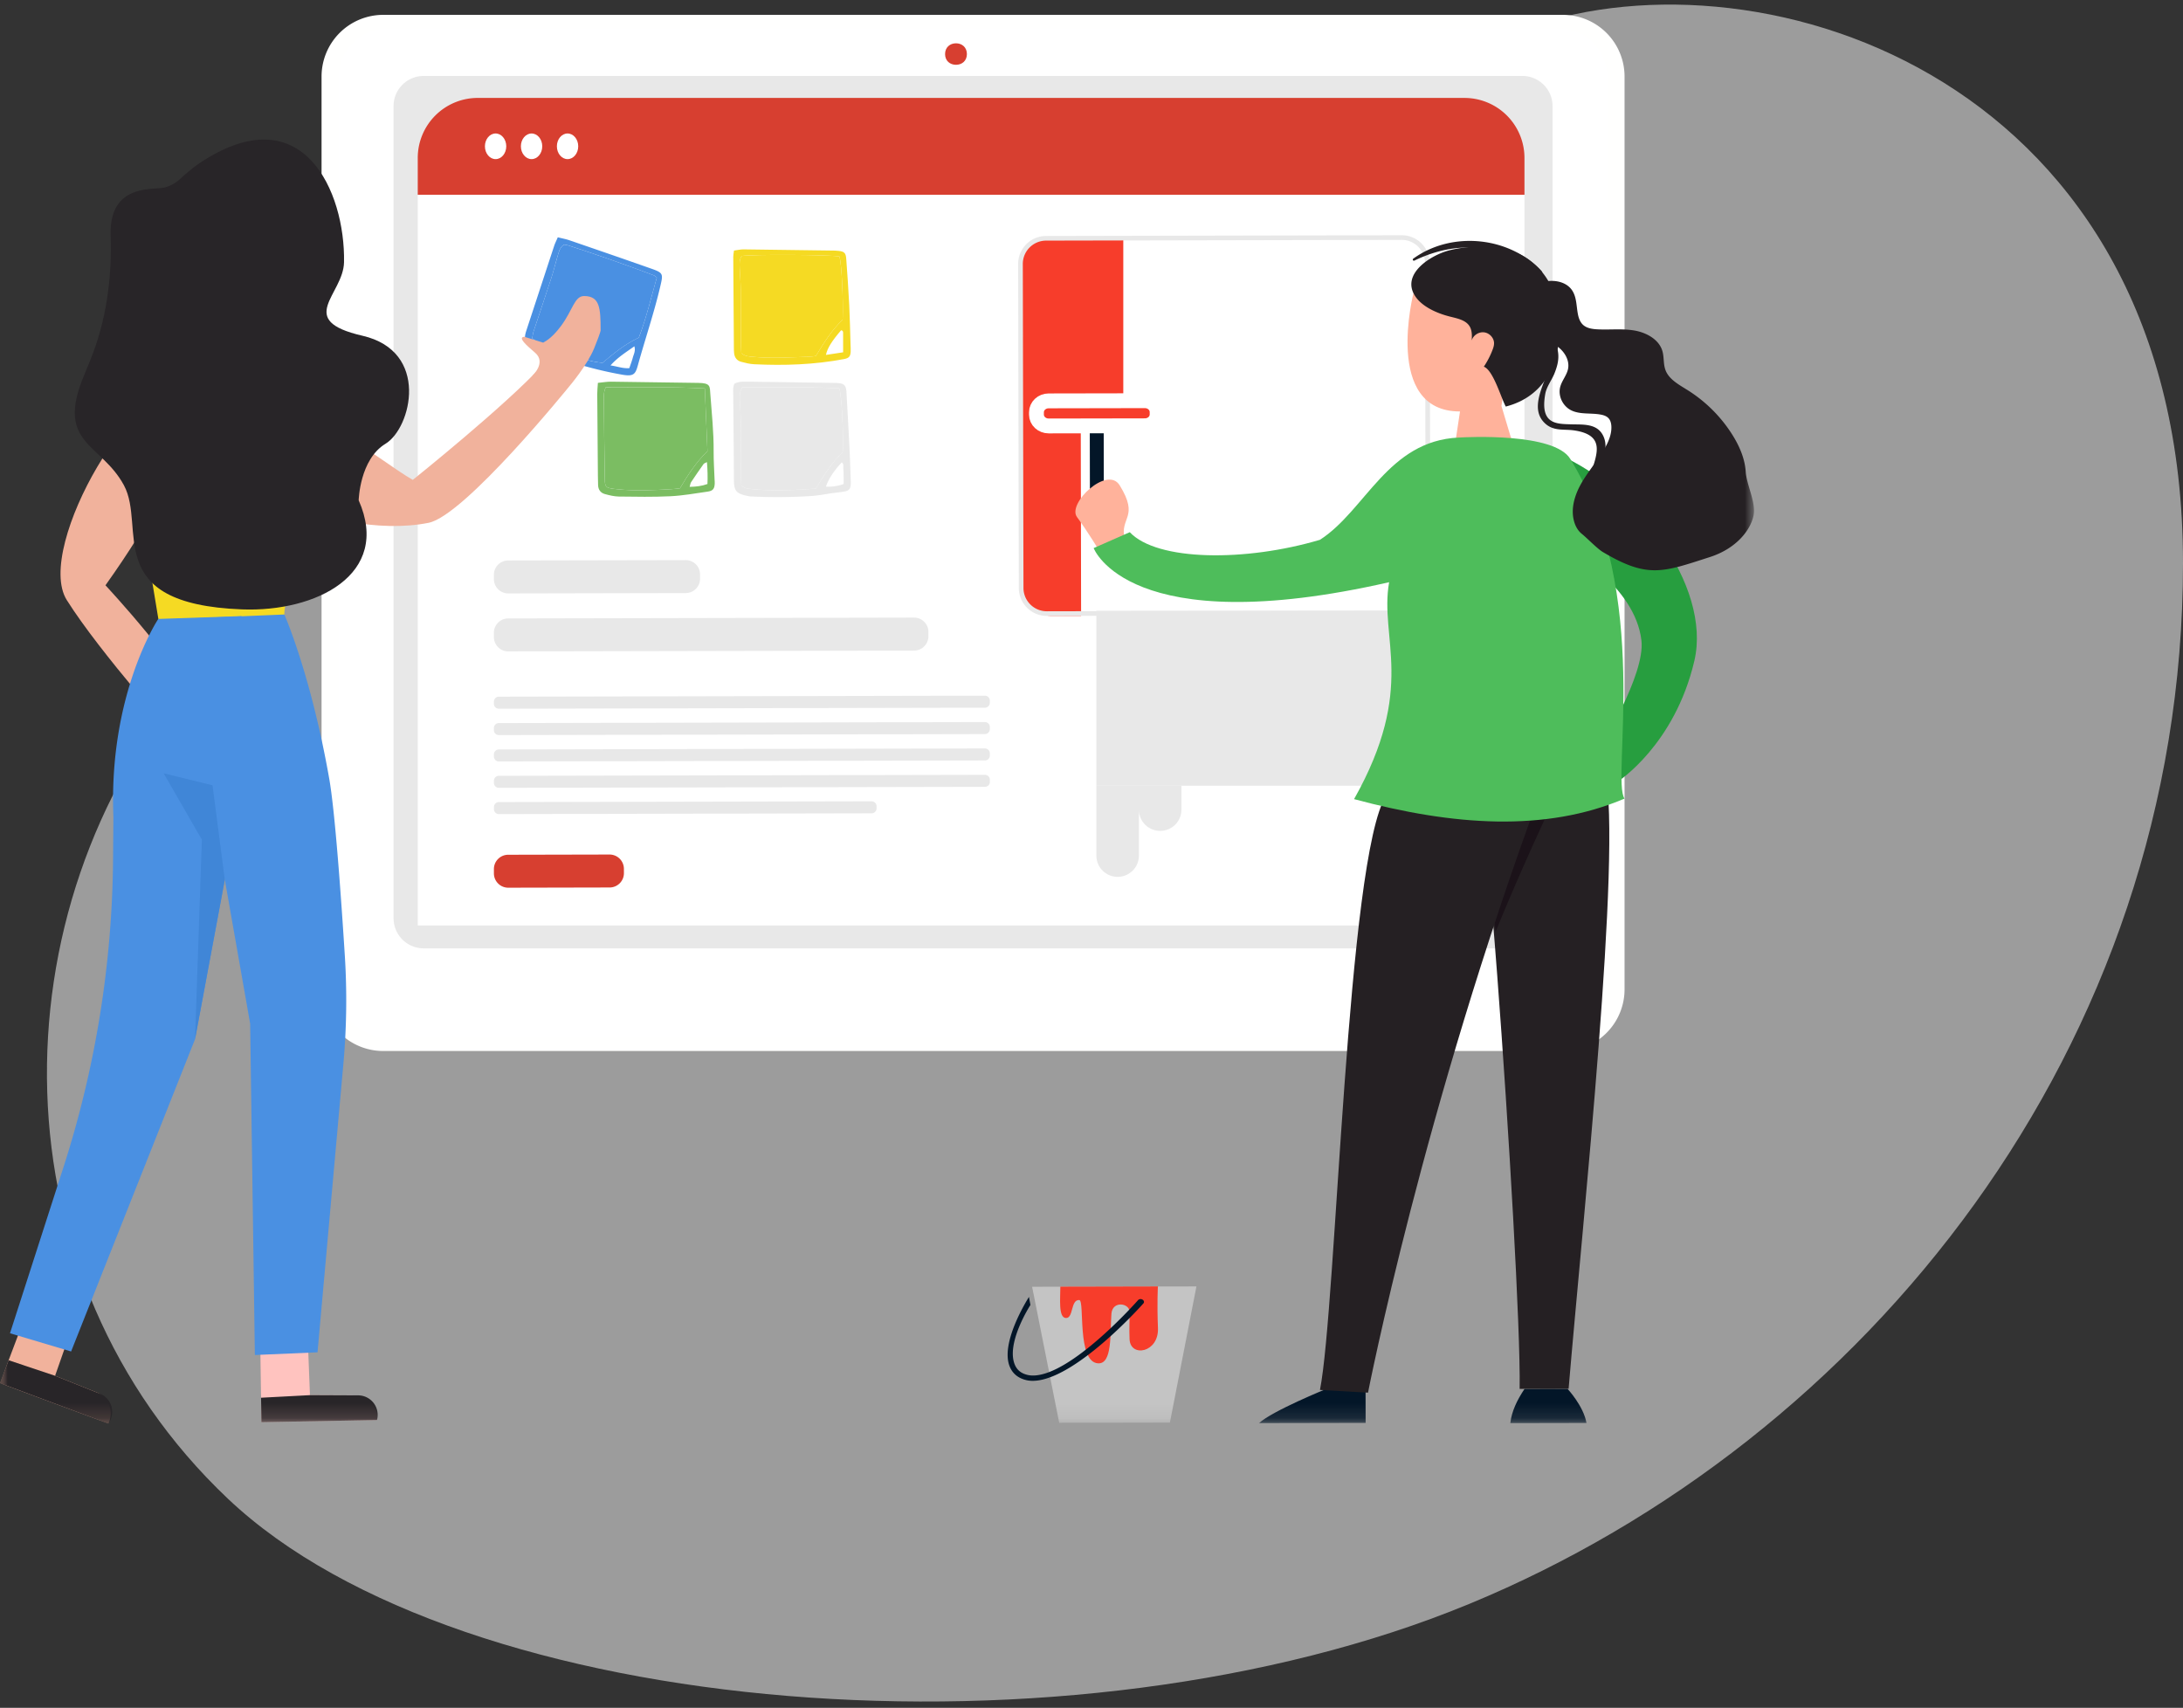 <svg xmlns="http://www.w3.org/2000/svg" xmlns:xlink="http://www.w3.org/1999/xlink" width="147" height="115" viewBox="0 0 147 115">
    <rect x="0" y="0" width="147" height="115" fill="#333333" stroke="none"/>
    <defs>
        <path id="a" d="M0 94.856h118.112V0H0z"/>
    </defs>
    <g fill="none" fill-rule="evenodd">
        <path fill="#E8E8E8" d="M12.85 45.607c13.308-15.722 28.67-2.786 54.823-16.404C93.827 15.584 87.111 7.346 102.92 1.827 118.727-3.692 147 5.28 147 37.924c0 32.644-21.414 59.076-48.069 70.083-26.654 11.008-67.778 7.876-83.583-7.086C-.458 85.959-.458 61.329 12.85 45.607z" opacity=".582"/>
        <g transform="translate(0 1)">
            <path fill="#FFFFFE" d="M105.242 69.772H25.806a4.152 4.152 0 0 1-4.153-4.152V4.153A4.153 4.153 0 0 1 25.806 0h79.436a4.153 4.153 0 0 1 4.153 4.153V65.62a4.152 4.152 0 0 1-4.153 4.152"/>
            <path fill="#FFF" d="M104.949 68.854h-78.85a3.291 3.291 0 0 1-3.291-3.291V4.209a3.291 3.291 0 0 1 3.29-3.291h78.85a3.291 3.291 0 0 1 3.292 3.291v61.354a3.291 3.291 0 0 1-3.291 3.291"/>
            <path fill="#E8E8E8" d="M102.518 62.86H28.53a2.028 2.028 0 0 1-2.028-2.028V6.142c0-1.119.908-2.027 2.028-2.027h73.988c1.12 0 2.028.908 2.028 2.028v54.69c0 1.119-.908 2.027-2.028 2.027"/>
            <path fill="#D73F30" d="M65.11 2.642c0 .454-.33.721-.735.721-.406 0-.735-.267-.735-.721 0-.455.33-.726.735-.726.406 0 .735.271.735.726"/>
            <mask id="b" fill="#fff">
                <use xlink:href="#a"/>
            </mask>
            <path fill="#FFF" d="M28.131 61.318h74.524V12.114H28.131z" mask="url(#b)"/>
            <path fill="#D73F30" d="M98.615 5.594H32.172a4.04 4.04 0 0 0-4.041 4.041v2.48h74.524v-2.48a4.04 4.04 0 0 0-4.04-4.04" mask="url(#b)"/>
            <path fill="#FFF" d="M34.091 8.851c0 .477-.322.864-.718.864-.398 0-.719-.387-.719-.864 0-.476.321-.863.719-.863.396 0 .718.387.718.863M36.514 8.851c0 .477-.321.864-.718.864-.397 0-.72-.387-.72-.864 0-.476.323-.863.72-.863.397 0 .718.387.718.863M38.937 8.851c0 .477-.321.864-.718.864-.398 0-.719-.387-.719-.864 0-.476.321-.863.719-.863.397 0 .718.387.718.863" mask="url(#b)"/>
            <path fill="#E8E8E8" d="M73.828 51.91h24.404V40.129H73.828z" mask="url(#b)"/>
            <path fill="#F5DA23" d="M56.743 20.528c-.742.71-1.272 1.56-1.804 2.444-.146.017-.3.044-.455.05-1.25.039-2.5.127-3.75.009-.27-.026-.546-.021-.811-.245-.009-.192-.027-.416-.028-.64-.006-1.228-.002-2.456-.015-3.684-.005-.477-.051-.954-.07-1.43-.011-.272-.03-.548.13-.793.663-.117 5.879-.092 6.59.032.145.531.264 2.842.213 4.257" mask="url(#b)"/>
            <path fill="#FFF" d="M56.775 22.723l-1.157.176c.096-.456.38-.91 1.016-1.655.122 0 .14.087.14.178v1.3" mask="url(#b)"/>
            <path fill="#F5DA23" d="M56.775 22.723l-.001-1.3c0-.092-.018-.178-.14-.179-.636.744-.92 1.2-1.016 1.655l1.157-.176m-.033-2.195c.051-1.415-.067-3.726-.212-4.257-.711-.124-5.927-.15-6.59-.032-.16.245-.142.521-.13.793.019.476.065.953.07 1.43.013 1.228.008 2.456.015 3.684 0 .224.02.448.028.64.266.224.541.219.811.245 1.25.118 2.5.03 3.75-.01.155-.005.309-.032.455-.049.532-.885 1.062-1.733 1.803-2.444m-7.317-4.656c.247-.032.447-.083.646-.08 2.047.022 4.094.053 6.142.082.09.002.182.008.272.02.362.044.47.138.498.52.078 1.044.15 2.088.203 3.133.044.885.06 1.773.088 2.66.004.16.019.32.009.477-.02.327-.12.432-.45.495-2 .379-4.02.446-6.049.348-.291-.013-.584-.087-.868-.162-.293-.076-.454-.288-.483-.592-.006-.068-.013-.137-.014-.205-.016-2.093-.031-4.186-.043-6.279-.001-.111.025-.223.049-.417" mask="url(#b)"/>
            <path fill="#E8E8E8" d="M49.983 25.08c2.195-.005 4.372-.038 6.535.07.161.532.283 2.833.232 4.29-.713.678-1.26 1.541-1.815 2.462-1.452.104-2.922.187-4.397.022-.203-.022-.41-.033-.615-.24-.007-.174-.021-.398-.022-.623-.006-1.228-.001-2.456-.015-3.683-.005-.477-.05-.954-.07-1.43-.012-.273-.024-.548.167-.869" mask="url(#b)"/>
            <path fill="#FFF" d="M55.619 31.77c.157-.493.558-1.105 1.066-1.632.15.114.091.283.105.424.016.179.016.359.02.539.003.154 0 .308 0 .492-.393.14-.78.195-1.191.177" mask="url(#b)"/>
            <path fill="#E8E8E8" d="M55.619 31.77c.411.018.798-.036 1.191-.177 0-.184.003-.338 0-.492-.004-.18-.004-.36-.02-.54-.014-.14.045-.309-.105-.423-.508.527-.909 1.139-1.066 1.632m-5.636-6.69c-.191.32-.18.595-.167.867.02.477.065.954.07 1.431.013 1.227.01 2.455.015 3.683.001.225.015.449.022.623.204.207.412.218.615.24 1.475.165 2.945.082 4.396-.022.556-.92 1.103-1.783 1.816-2.463.051-1.456-.07-3.757-.232-4.29-2.163-.107-4.34-.074-6.535-.07m-.529-.244c.252-.126.524-.14.796-.136 2.002.027 4.004.057 6.006.088.09.001.182.005.272.018.289.041.404.149.453.424.012.067.016.135.02.204.068 1.248.14 2.498.203 3.747.034.658.053 1.319.077 1.978.006.159.018.319.006.477-.02.284-.124.406-.412.46-.268.05-.541.072-.812.11-.472.066-.943.164-1.418.195-1.34.086-2.683.096-4.025.033a1.324 1.324 0 0 1-.204-.02c-.839-.172-.996-.314-.997-1.168-.003-1.865-.03-3.73-.042-5.597-.001-.269-.041-.545.077-.813M76.693 51.91h-2.865v4.702a1.432 1.432 0 1 0 2.865 0V53.48a1.432 1.432 0 1 0 2.863 0v-1.57h-2.863z" mask="url(#b)"/>
            <path fill="#7BBD62" d="M40.79 25.079c2.237-.002 4.435-.04 6.672.078l.177 4.224c-.753.733-1.314 1.586-1.85 2.5-.185.02-.386.05-.588.06-1.205.068-2.41.132-3.614.004-.09-.01-.181-.015-.271-.028-.518-.071-.58-.13-.59-.637-.018-.979-.027-1.957-.039-2.937-.009-.772-.017-1.546-.024-2.32-.003-.291-.034-.588.127-.944" mask="url(#b)"/>
            <path fill="#FFF" d="M47.606 30.117c.04.528.056.995.032 1.475-.387.143-.76.18-1.2.192.04-.132.048-.237.099-.315.273-.411.553-.818.84-1.22.04-.057.13-.077.23-.132" mask="url(#b)"/>
            <path fill="#7BBD62" d="M47.606 30.117c-.099.055-.19.075-.23.131-.286.403-.566.81-.839 1.221-.05.078-.058.183-.098.315.44-.011.812-.05 1.2-.192.023-.48.008-.947-.033-1.475m-6.816-5.039c-.16.358-.13.654-.127.946l.024 2.32c.012.978.02 1.957.039 2.935.01.507.072.567.59.639.09.012.18.018.271.027 1.205.128 2.41.064 3.614-.004.202-.01.403-.04.589-.06.535-.913 1.096-1.767 1.849-2.5l-.177-4.224c-2.237-.118-4.435-.08-6.672-.079m-.528-.297c.347-.033.617-.083.887-.08 1.956.022 3.912.057 5.867.082.843.01.78.225.82.781.093 1.27.229 2.537.22 3.814-.005.636.04 1.273.063 1.909.004.091.016.182.011.272-.016.356-.124.496-.48.546-.832.118-1.665.27-2.502.311-1.157.056-2.32.034-3.48.02-.312-.005-.628-.083-.933-.166-.292-.078-.452-.299-.46-.606-.013-.409-.015-.819-.018-1.228-.014-1.638-.03-3.275-.039-4.913-.001-.223.026-.447.044-.742" mask="url(#b)"/>
            <path fill="#E8E8E8" d="M46.177 38.935l-11.95.025a.967.967 0 0 1-.969-.964v-.288c0-.533.43-.966.964-.968l11.95-.024a.965.965 0 0 1 .968.964l.001.288c.001.533-.43.966-.964.967" mask="url(#b)"/>
            <path fill="#D73F30" d="M41.05 58.761l-6.824.015a.965.965 0 0 1-.967-.964v-.288c-.002-.533.43-.967.963-.967l6.823-.015a.966.966 0 0 1 .968.964l.001.288c.001.533-.43.967-.964.967" mask="url(#b)"/>
            <path fill="#E8E8E8" d="M61.555 42.808l-27.329.056a.966.966 0 0 1-.967-.964v-.288c-.002-.533.43-.967.963-.968l27.328-.056c.534-.001.967.43.968.964v.288c.001.533-.43.966-.963.968M66.323 48.431l-32.731.068a.333.333 0 0 1-.334-.333v-.142c0-.184.148-.333.332-.333l32.73-.069c.185 0 .334.149.334.333v.142a.333.333 0 0 1-.331.334M66.322 46.655l-32.73.068a.333.333 0 0 1-.334-.333v-.142c0-.184.148-.333.332-.334l32.73-.068c.184 0 .334.149.334.333v.142a.333.333 0 0 1-.332.334M66.324 50.208l-32.731.067a.333.333 0 0 1-.334-.332V49.8c0-.184.149-.333.333-.333l32.73-.068c.184 0 .333.148.334.332v.143a.333.333 0 0 1-.332.334M66.325 51.984l-32.73.067a.333.333 0 0 1-.334-.332v-.143c0-.184.148-.333.332-.333l32.73-.068c.184 0 .334.148.334.332v.143a.333.333 0 0 1-.332.334M58.694 53.767l-25.098.052a.333.333 0 0 1-.334-.333v-.142c0-.184.148-.334.332-.334l25.099-.052c.184 0 .333.149.333.333v.142a.333.333 0 0 1-.332.334" mask="url(#b)"/>
            <path fill="#C4C4C4" d="M78.78 94.793l-7.454.014-1.825-9.16 11.065-.022z" mask="url(#b)"/>
            <path fill="#F73D2B" d="M71.403 85.639c.002.781-.148 2.094.374 2.113.522.02.306-1.245.9-1.211.38.021-.176 4.162 1.259 4.262.986.069.806-2.03.907-3.344.07-.89 1.21-.716 1.22-.127.01.658-.032 1.098 0 1.847.053 1.25 1.98.918 1.912-.752-.069-1.671-.004-2.802-.004-2.802l-6.568.014" mask="url(#b)"/>
            <path fill="#031628" d="M69.544 91.982a1.84 1.84 0 0 1-.423-.045c-.529-.122-.9-.41-1.103-.856-.73-1.606 1.194-4.615 1.27-4.75l.1.542c-.018.032-1.691 2.618-1.034 4.062.156.343.434.556.85.651.115.026.235.039.36.038 2.583-.004 7-4.992 7.048-5.05.18-.225.518-.013.397.177-.202.24-4.688 5.225-7.465 5.231" mask="url(#b)"/>
            <path fill="#4A90E2" d="M44.23 17.69c-.39 1.372-.707 2.723-1.213 4.045-.904.42-1.68 1.05-2.434 1.691-.69-.03-1.903-.38-3.596-1.034-.4-.155-.802-.307-1.15-.619.033-.162.049-.319.096-.464.399-1.209.81-2.414 1.202-3.624.162-.497.284-1.007.433-1.508.078-.258.143-.53.415-.705.097.02.21.03.316.063 1.923.627 3.836 1.286 5.727 2.005.06.022.106.077.204.15" mask="url(#b)"/>
            <path fill="#FFF" d="M42.379 23.789c-.423.037-.799-.116-1.268-.182.486-.548 1.037-.88 1.605-1.288.096.313-.043.532-.1.754-.063.237-.154.467-.237.716" mask="url(#b)"/>
            <path fill="#4A90E2" d="M42.379 23.789c.083-.25.174-.479.236-.716.058-.222.197-.441.101-.754-.568.408-1.12.74-1.605 1.288.469.066.845.219 1.268.182m1.852-6.098c-.099-.074-.146-.129-.205-.15a125.972 125.972 0 0 0-5.727-2.006c-.106-.034-.219-.044-.316-.063-.272.176-.337.447-.415.705-.149.501-.271 1.01-.433 1.508-.392 1.21-.803 2.415-1.201 3.624-.048.145-.064.302-.097.464.348.312.75.464 1.15.619 1.693.654 2.907 1.004 3.596 1.034.754-.642 1.53-1.27 2.434-1.69.505-1.323.822-2.674 1.214-4.045m-6.67-2.712c.3.075.545.119.777.198 1.829.629 3.658 1.257 5.482 1.9.858.302.846.347.634 1.244-.417 1.774-1.007 3.498-1.493 5.251-.167.604-.27.798-1.053.66-1.35-.235-2.663-.589-3.963-1.006-.627-.2-1.236-.458-1.853-.691a.871.871 0 0 1-.183-.092c-.469-.32-.7-.47-.466-1.182.626-1.902 1.247-3.804 1.874-5.706.056-.17.139-.33.244-.576" mask="url(#b)"/>
            <path fill="#F1B29C" d="M16.355 26.158c2.194-1.928 9.259 3.94 11.443 5.155 0 0 6.235-4.994 8.685-7.675l1.862 1.366s-7.042 8.71-9.481 9.2c-6.587 1.324-17.473-3.685-12.509-8.046" mask="url(#b)"/>
            <path fill="#F1B29C" d="M35.837 24.312s.982-.886.192-1.563c-.563-.484-1.194-1.03-.722-1.072.001-.002 1.27.395 1.27.395.028-.043.503-.175 1.216-1.143.785-1.066.889-1.998 1.547-1.995 1.054.007 1.104.82 1.104 2.31 0 0 .036.044-.427 1.192-.463 1.148-1.672 2.568-1.672 2.568l-2.508-.692z" mask="url(#b)"/>
            <path fill="#F5DA23" d="M13.029 25.402h4.326s1.942.293 3.162 2.196c1.123 1.752 2.026 5.695.236 7.988 0 0-1.706 3.74-1.603 4.855l-8.476.3-2.067-12.524a1.996 1.996 0 0 1 1.595-2.28l2.827-.535z" mask="url(#b)"/>
            <path fill="#F1B29C" d="M12.174 26.071c.43.43 1.37 3.307-5.072 12.341 0 0 5.418 5.793 6.553 8.829l-1.571 1.693s-5.324-5.93-7.586-9.525c-2.261-3.596 5.159-15.854 7.676-13.338" mask="url(#b)"/>
            <path fill="#282528" d="M13.43 9.99c-.482.322-.915.714-1.347 1.1-.211.19-.535.41-.983.532-.723.196-3.77-.327-3.65 3.243.097 2.884-.294 5.758-1.387 8.428l-.452 1.104c-1.844 4.514 1.202 4.444 2.734 7.28 1.531 2.835-1.583 7.997 7.96 8.358 4.96.188 10.06-2.343 7.848-7.346 0 0 .062-2.748 1.806-3.807 1.744-1.058 3.003-6.227-1.555-7.275s-1.28-2.757-1.238-4.95c.09-4.737-2.76-11.327-9.736-6.667" mask="url(#b)"/>
            <path fill="#F1B29C" d="M2.473 85.585L0 92.137l7.294 2.719a1.526 1.526 0 0 0-.798-2.1l-2.787-1.114 1.73-4.945-2.966-1.112z" mask="url(#b)"/>
            <path fill="#282528" d="M.581 90.595l3.128 1.047 3.018 1.205a1.316 1.316 0 0 1 .567 2.01L0 92.136l.581-1.542z" mask="url(#b)"/>
            <path fill="#FFC3BF" d="M17.5 87.764l.104 7.002 7.782-.145a1.525 1.525 0 0 0-1.512-1.66l-3.002-.015-.204-5.235-3.168.053z" mask="url(#b)"/>
            <path fill="#282528" d="M17.579 93.12l3.293-.174 3.25.014a1.316 1.316 0 0 1 1.264 1.661l-7.783.146-.024-1.648z" mask="url(#b)"/>
            <path fill="#4A90E2" d="M19.148 40.378s1.78 4.015 3.022 11.055c.39 2.21.803 8.02 1.049 11.903a47.74 47.74 0 0 1-.095 7.288l-1.742 19.438-4.22.181-.317-22.31-4.797-27.256 7.1-.299z" mask="url(#b)"/>
            <path fill="#4A90E2" d="M10.659 40.677s-3.357 5.016-3.023 13.335l-.023 2.842A69.535 69.535 0 0 1 4.27 77.61L.673 88.779l4.115 1.226 8.347-21.033 2.931-15.718.204-12.767-5.611.19z" mask="url(#b)"/>
            <path fill="#4086D7" d="M15.138 58.232l-.827-6.351-3.291-.809 2.573 4.467-.458 13.433z" mask="url(#b)"/>
            <path fill="#F73D2B" d="M72.776 27.064l.024 13.41h-2.053c-.871.003-1.999-.993-2.001-1.876l-.044-21.868c-.002-.893 1.002-1.762 1.627-1.749h5.312v12.053l-2.865.03z" mask="url(#b)"/>
            <path fill="#E8E8E8" d="M94.387 14.84v.313c.866 0 1.571.702 1.573 1.565l.045 21.823a1.573 1.573 0 0 1-1.57 1.571l-23.943.05a1.573 1.573 0 0 1-1.573-1.565l-.045-21.823a1.572 1.572 0 0 1 1.57-1.572l23.94-.049.003-.313zm0 0h-.004l-23.94.05a1.884 1.884 0 0 0-1.883 1.884l.045 21.823a1.884 1.884 0 0 0 1.887 1.877h.004l23.94-.049a1.884 1.884 0 0 0 1.883-1.885l-.045-21.823a1.884 1.884 0 0 0-1.887-1.877z" mask="url(#b)"/>
            <path fill="#031628" d="M74.33 32.407l-.937.002-.009-4.724.937-.002z" mask="url(#b)"/>
            <g mask="url(#b)">
                <path fill="#F73D2B" d="M77.1 27.671l-6.483.012c-.454.001-.823-.34-.824-.764v-.158c0-.422.366-.766.82-.767l6.483-.012c.454 0 .823.342.823.765v.157c.002.423-.365.766-.819.767"/>
                <path stroke="#FFF" d="M77.1 27.671l-6.483.012c-.454.001-.823-.34-.824-.764v-.158c0-.422.366-.766.82-.767l6.483-.012c.454 0 .823.342.823.765v.157c.002.423-.365.766-.819.767"/>
            </g>
            <path fill="#279E3F" d="M104.267 29.322c5.889 2.217 11.003 9.139 9.83 14.17-1.326 5.684-5.153 8.135-5.153 8.135l-1.205-2.282s3.06-4.9 2.793-7.214c-.425-3.707-4.993-6.182-4.993-6.182l-1.272-6.627" mask="url(#b)"/>
            <path fill="#031628" d="M89.312 92.528s-3.624 1.471-4.53 2.301l7.178-.014-.005-2.293-2.643.006M105.555 92.522s1.077 1.148 1.276 2.298l-5.128.01c.089-.796.457-1.557.956-2.303l2.896-.005" mask="url(#b)"/>
            <path fill="#252023" d="M105.629 92.516l-3.299.006c.066-4.003-.735-17.646-1.509-27.846-.455-5.982-.906-10.787-1.169-11.76l1.767-.401 6.669-1.527c1.141 5.371-1.494 30.033-2.46 41.528" mask="url(#b)"/>
            <path fill="#1B1219" d="M100.705 61.756c-.095-.932-.19-1.828-.284-2.672a182.67 182.67 0 0 1 3.196-7.04l1.42-.03a186.332 186.332 0 0 0-4.332 9.742" mask="url(#b)"/>
            <path fill="#252023" d="M93.348 52.555c-2.662 4.187-3.35 34.434-4.464 40.04l3.236.183s3.717-19.07 11.634-40.508l-10.406.285" mask="url(#b)"/>
            <path fill="#FFB29B" d="M95.193 18.689s-2.084 8.028 3.121 8.018l-.308 2.051 3.954.438-.855-2.86s.782-5.047.834-5.959c.098-1.702-4.62-4.702-6.746-1.688M75.735 35.29c-.357-1.466 1.008-1.433-.34-3.613-.834-1.348-3.55 1.232-2.872 2.14.676.907 1.577 2.39 1.577 2.39l1.635-.918" mask="url(#b)"/>
            <path fill="#4EBD5B" d="M88.884 35.349c-5.003 1.486-10.964 1.447-12.806-.512l-2.433 1.07s2.335 6.3 19.897 2.297c-.674 3.792 1.873 7.09-2.361 14.607 6.667 1.794 12.887 2.234 18.214-.036-.933-1.244 1.912-13.823-3.658-22.878-1.087-1.766-6.938-1.47-7.51-1.433-4.778.218-6.266 4.905-9.343 6.885" mask="url(#b)"/>
            <path fill="#252023" d="M97.598 20.308c.503.13 1.09.227 1.36.66.174.281.163.631.146.959.092-.343.467-.59.83-.548.363.042.667.37.673.723.003.166-.051.328-.112.484a5.846 5.846 0 0 1-.575 1.106c.632.235 1.16 2.103 1.476 2.684 1.062-.27 3.424-1.192 3.63-4.996.095-1.77-.439-3.891-2.338-5.071-1.342-.833-3.57-.845-5.106-.448-1.245.322-3.233 1.58-2.306 3.05.467.743 1.49 1.182 2.322 1.397" mask="url(#b)"/>
            <path fill="#252023" d="M103.78 18.028c.718-.238 1.628-.112 2.059.487.337.468.306 1.081.415 1.639.052.27.148.543.356.729.25.222.613.275.952.293.83.044 1.67-.06 2.488.078.818.139 1.655.6 1.887 1.365.13.422.059.887.214 1.301.231.623.894.976 1.471 1.338a9.583 9.583 0 0 1 3.027 3.011c.48.763.848 1.61.906 2.498.058.889.698 2.062.528 2.937-.185.943-1.112 2.218-2.946 2.808-3.169 1.02-4.173 1.461-7.208-.342-.366-.218-1.082-.958-1.413-1.222-.259-.208-.424-.508-.514-.82-.253-.872.039-1.81.494-2.602.455-.792 1.068-1.493 1.531-2.28.279-.474.506-1 .48-1.543-.01-.202-.062-.415-.21-.56-.128-.127-.31-.187-.49-.222-.667-.13-1.4.007-2.005-.291-.587-.292-.909-1.002-.73-1.611.118-.408.427-.751.515-1.166.127-.597-.248-1.21-.767-1.56-.52-.35-1.161-.484-1.787-.588-.309-.05-.632-.101-.883-.28-.309-.223-.45-.61-.447-.98.014-1.172.97-2.047 2.078-2.417" mask="url(#b)"/>
            <path fill="#252023" d="M103.058 21.195c3.805.849-.997 4.565 1.014 6.343.573.507 1.242.347 1.913.443 2.584.368 1.172 2.176.996 3.594-.027.213.316.257.363.05.22-.98 1.091-2.175.642-3.217-.397-.917-1.378-.81-2.183-.835-1.008-.031-2.12.002-1.743-2.067.085-.46.44-.927.615-1.36.2-.499.333-.994.223-1.54-.184-.923-.931-1.465-1.786-1.613-.126-.022-.183.173-.054.202M95.251 16.544c2.924-1.41 5.838-1.128 8.308.94.167.14.394-.075.245-.234-2.166-2.315-6.02-2.724-8.633-.836a.076.076 0 0 0 .08.13" mask="url(#b)"/>
        </g>
    </g>
</svg>
